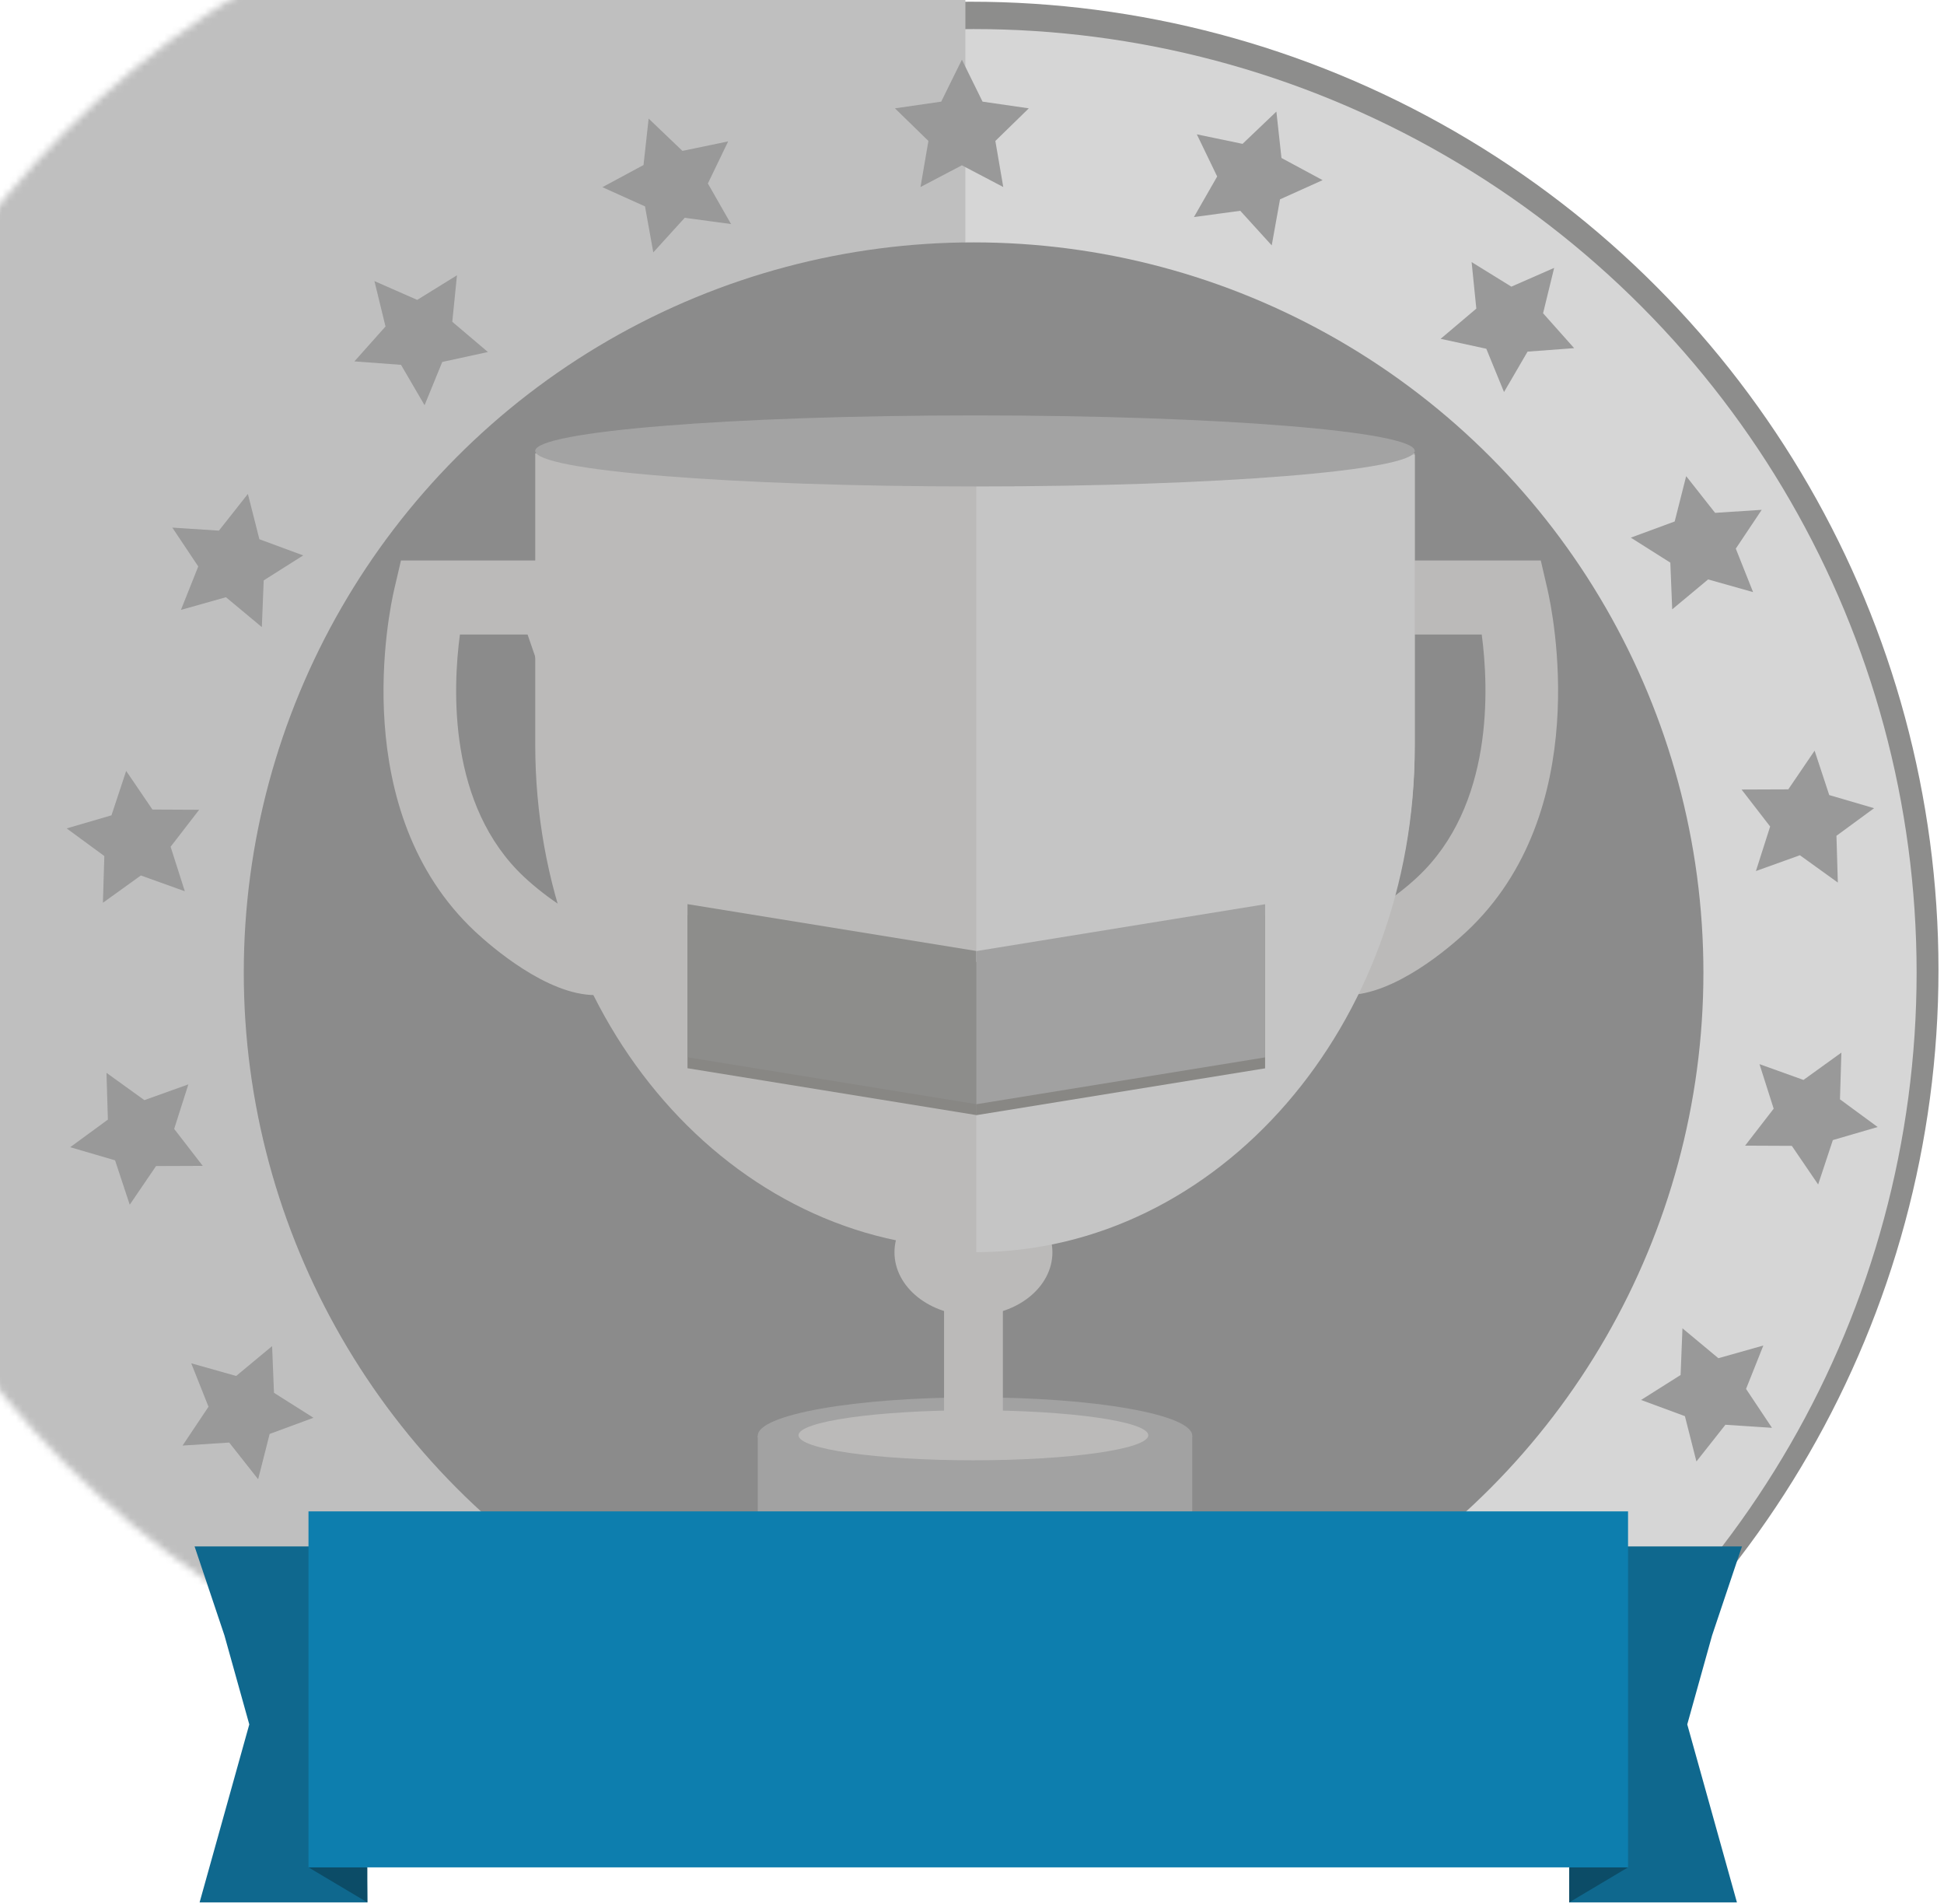 <?xml version="1.0" encoding="UTF-8" standalone="no"?>
<svg width="288px" height="282px" viewBox="0 0 288 282" version="1.1" xmlns="http://www.w3.org/2000/svg" xmlns:xlink="http://www.w3.org/1999/xlink">
    <!-- Generator: Sketch 39.1 (31720) - http://www.bohemiancoding.com/sketch -->
    <title>B_award</title>
    <desc>Created with Sketch.</desc>
    <defs>
        <rect id="path-1" x="0" y="0" width="311" height="286.795"></rect>
        <ellipse id="path-3" cx="143.352" cy="143.397" rx="143.352" ry="143.397"></ellipse>
        <ellipse id="path-5" cx="143.757" cy="143.802" rx="139.707" ry="139.752"></ellipse>
        <path d="M0.255,0.775 L0.255,43.88 C0.255,85.107 29.424,118.532 65.408,118.532 C101.387,118.532 130.552,85.107 130.552,43.88 L130.552,0.775 L0.255,0.775 Z" id="path-7"></path>
        <path d="M65.602,119.086 C101.492,118.966 130.552,85.497 130.552,44.232 L130.552,1.011 L65.602,1.011 L65.602,119.086 Z" id="path-9"></path>
    </defs>
    <g id="pc" stroke="none" stroke-width="1" fill="none" fill-rule="evenodd">
        <g id="winB" transform="translate(-490, -156)">
            <g id="bigcup" transform="translate(484, 136)">
                <g id="B_award">
                    <g id="back">
                        <mask id="mask-2" fill="white">
                            <use xlink:href="#path-1"></use>
                        </mask>
                        <g id="Mask"></g>
                        <g id="Group-4" mask="url(#mask-2)">
                            <g transform="translate(6.479, 20.254)">
                                <g id="Rectangle-3" stroke-width="1" fill="none">
                                    <mask id="mask-4" fill="white">
                                        <use xlink:href="#path-3"></use>
                                    </mask>
                                    <use id="Mask" fill="#8D8D8C" xlink:href="#path-3"></use>
                                    <mask id="mask-6" fill="white">
                                        <use xlink:href="#path-5"></use>
                                    </mask>
                                    <use id="Mask" fill="#D6D6D6" xlink:href="#path-5"></use>
                                    <rect fill="#BFBFBF" mask="url(#mask-6)" x="-35.635" y="-25.925" width="178.177" height="371.051"></rect>
                                </g>
                                <ellipse id="Oval" fill="#8B8B8B" cx="143.757" cy="143.802" rx="108.121" ry="108.156"></ellipse>
                                <g id="Page-1" stroke-width="1" fill="none" transform="translate(8.909, 8.102)">
                                    <polygon id="Fill-1" fill="#999999" points="133.115 0.487 130.05 6.698 123.198 7.69 128.155 12.522 126.982 19.345 133.115 16.127 139.244 19.345 138.072 12.522 143.029 7.69 136.176 6.698"></polygon>
                                    <polygon id="Fill-2" fill="#999999" points="86.707 9.208 91.711 13.993 98.489 12.586 95.483 18.821 98.917 24.832 92.055 23.901 87.397 29.025 86.167 22.212 79.854 19.368 85.949 16.086"></polygon>
                                    <polygon id="Fill-3" fill="#999999" points="46.084 33.276 52.42 36.062 58.311 32.42 57.618 39.307 62.898 43.782 56.133 45.254 53.511 51.662 50.021 45.682 43.118 45.169 47.725 40"></polygon>
                                    <polygon id="Fill-4" fill="#999999" points="16.14 69.79 23.044 70.239 27.335 64.802 29.04 71.513 35.533 73.909 29.679 77.609 29.404 84.527 24.084 80.1 17.418 81.979 19.983 75.543"></polygon>
                                    <polygon id="Fill-5" fill="#999999" points="7.128 112.405 0.486 114.342 6.068 118.437 5.858 125.358 11.48 121.315 17.993 123.652 15.887 117.06 20.117 111.583 13.196 111.549 9.303 105.827"></polygon>
                                    <polygon id="Fill-6" fill="#999999" points="6.596 157.47 1.014 161.561 7.66 163.505 9.831 170.08 13.731 164.354 20.648 164.327 16.415 158.85 18.518 152.254 12.002 154.589 6.386 150.545"></polygon>
                                    <polygon id="Fill-7" fill="#999999" points="17.657 205.754 21.503 200.002 18.941 193.566 25.6 195.445 30.924 191.021 31.202 197.939 37.053 201.636 30.56 204.032 28.855 210.742 24.567 205.306"></polygon>
                                    <polygon id="Fill-8" fill="#999999" points="48.41 241.592 50.054 234.867 45.45 229.699 52.347 229.186 55.84 223.206 58.466 229.614 65.227 231.086 59.947 235.557 60.637 242.445 54.749 238.806"></polygon>
                                    <polygon id="Fill-9" fill="#999999" points="89.564 264.747 88.81 257.866 82.715 254.584 89.024 251.74 90.257 244.927 94.915 250.051 101.774 249.12 98.34 255.127 101.346 261.366 94.572 259.959"></polygon>
                                    <polygon id="Fill-10" fill="#999999" points="131.198 260.386 126.241 265.217 133.093 266.22 136.151 272.424 139.222 266.213 146.072 265.217 141.111 260.386 142.284 253.569 136.158 256.787 130.026 253.563"></polygon>
                                    <polygon id="Fill-11" fill="#999999" points="182.559 263.705 177.561 258.921 170.78 260.324 173.787 254.089 170.352 248.075 177.215 249.009 181.873 243.888 183.099 250.698 189.415 253.542 183.32 256.821"></polygon>
                                    <polygon id="Fill-12" fill="#999999" points="223.183 239.637 216.853 236.851 210.959 240.49 211.652 233.603 206.369 229.124 213.136 227.656 215.759 221.251 219.245 227.232 226.149 227.741 221.545 232.91"></polygon>
                                    <polygon id="Fill-13" fill="#999999" points="253.129 203.126 246.229 202.671 241.934 208.108 240.229 201.397 233.733 198.998 239.59 195.301 239.865 188.386 245.186 192.814 251.848 190.935 249.287 197.363"></polygon>
                                    <polygon id="Fill-14" fill="#999999" points="257.793 151.598 251.276 149.257 253.379 155.856 249.146 161.33 256.067 161.361 259.967 167.083 262.145 160.508 268.783 158.571 263.201 154.47 263.409 147.551"></polygon>
                                    <polygon id="Fill-15" fill="#999999" points="255.545 108.558 248.621 108.585 252.855 114.063 250.748 120.658 257.264 118.317 262.884 122.364 262.68 115.436 268.255 111.351 261.61 109.404 259.442 102.829"></polygon>
                                    <polygon id="Fill-16" fill="#999999" points="251.609 67.156 247.767 72.905 250.329 79.344 243.666 77.465 238.346 81.896 238.067 74.978 232.213 71.277 238.713 68.882 240.415 62.168 244.702 67.604"></polygon>
                                    <polygon id="Fill-17" fill="#999999" points="220.857 31.321 219.216 38.043 223.819 43.211 216.919 43.724 213.43 49.711 210.804 43.299 204.039 41.828 209.326 37.353 208.629 30.462 214.517 34.101"></polygon>
                                    <polygon id="Fill-18" fill="#999999" points="179.706 8.17 180.46 15.044 186.555 18.326 180.243 21.17 179.016 27.99 174.355 22.863 167.492 23.794 170.934 17.783 167.92 11.541 174.695 12.951"></polygon>
                                </g>
                            </g>
                        </g>
                    </g>
                    <g id="cup" transform="translate(62.362, 81.015)">
                        <g id="Group-17" transform="translate(0, 0.506)">
                            <polygon id="Fill-5" fill="#A2A2A2" points="55.901 172.601 120.268 172.601 120.268 151.133 55.901 151.133"></polygon>
                            <path d="M120.268,151.132 C120.268,154.275 105.858,156.821 88.085,156.821 C70.311,156.821 55.901,154.275 55.901,151.132 C55.901,147.989 70.311,145.447 88.085,145.447 C105.858,145.447 120.268,147.989 120.268,151.132" id="Fill-8" fill="#A2A2A2"></path>
                            <path d="M120.268,172.6 C120.268,175.744 105.858,178.29 88.085,178.29 C70.311,178.29 55.901,175.744 55.901,172.6 C55.901,169.457 70.311,166.911 88.085,166.911 C105.858,166.911 120.268,169.457 120.268,172.6" id="Fill-9" fill="#E1AD43"></path>
                            <path d="M99.551,123.96 C99.551,129.139 94.314,133.332 87.854,133.332 C81.39,133.332 76.152,129.139 76.152,123.96 C76.152,118.785 81.39,114.589 87.854,114.589 C94.314,114.589 99.551,118.785 99.551,123.96" id="Fill-10" fill="#BBBAB9"></path>
                            <polygon id="Fill-11" fill="#BBBAB9" points="83.499 149.09 92.212 149.09 92.212 129.116 83.499 129.116"></polygon>
                            <path d="M153.135,32.461 C142.096,64.131 142.985,72.792 143.625,74.842 C145.944,74.407 150.584,71.24 153.641,68.376 C164.929,57.812 164.211,40.445 163.155,32.461 L153.135,32.461 Z M143.136,85.865 C141.206,85.865 139.449,85.38 137.916,84.424 C127.868,78.152 133.208,56.17 144.318,25.093 L145.606,21.489 L171.901,21.489 L172.88,25.71 C173.653,29.035 179.875,58.709 160.9,76.465 C158.547,78.668 150.308,85.865 143.136,85.865 L143.136,85.865 Z" id="Fill-12" fill="#BBBAB9"></path>
                            <path d="M11.774,32.461 C10.71,40.434 9.975,57.787 21.289,68.374 C24.787,71.631 29.16,74.428 31.308,74.84 C31.948,72.788 32.834,64.123 21.797,32.461 L11.774,32.461 Z M31.797,85.865 L31.795,85.865 C24.678,85.864 16.407,78.676 14.042,76.472 C-4.984,58.671 1.28,29.023 2.058,25.7 L3.043,21.489 L29.326,21.489 L30.615,25.093 C41.724,56.169 47.066,78.152 37.021,84.422 C35.483,85.38 33.726,85.865 31.797,85.865 L31.797,85.865 Z" id="Fill-13" fill="#BBBAB9"></path>
                            <g id="Rectangle-5" transform="translate(22.677, 4.861)">
                                <mask id="mask-8" fill="white">
                                    <use xlink:href="#path-7"></use>
                                </mask>
                                <use id="Mask" fill="#BBBAB9" xlink:href="#path-7"></use>
                                <mask id="mask-10" fill="white">
                                    <use xlink:href="#path-9"></use>
                                </mask>
                                <use id="Combined-Shape" fill="#C5C5C5" xlink:href="#path-9"></use>
                            </g>
                            <path d="M153.23,5.267 C153.23,8.174 124.064,10.53 88.084,10.53 C52.101,10.53 22.932,8.174 22.932,5.267 C22.932,2.364 52.101,0.008 88.084,0.008 C124.064,0.008 153.23,2.364 153.23,5.267" id="Fill-15" fill="#A3A3A3"></path>
                            <path d="M113.756,151.063 C113.756,153.11 102.155,154.769 87.846,154.769 C73.537,154.769 61.936,153.11 61.936,151.063 C61.936,149.017 73.537,147.358 87.846,147.358 C102.155,147.358 113.756,149.017 113.756,151.063" id="Fill-16" fill="#BBBAB9"></path>
                        </g>
                    </g>
                    <g id="tittle" transform="translate(34.826, 152.857)">
                        <g id="bg" transform="translate(0, 91)">
                            <polygon id="Fill-1" fill="#0F688E" points="204.39 5.19 203.645 57.915 228.497 57.915 224.817 44.734 221.138 31.552 224.817 18.372 229.242 5.19"></polygon>
                            <polygon id="Fill-2" fill="#0C4C67" points="203.646 52.725 203.646 57.914 212.366 52.725"></polygon>
                            <polygon id="Fill-3" fill="#0F688E" points="0 5.19 4.425 18.372 8.105 31.552 4.425 44.734 0.744 57.915 25.596 57.915 24.852 5.19"></polygon>
                            <polygon id="Fill-4" fill="#0C4C67" points="16.876 52.725 25.596 57.914 25.596 52.725"></polygon>
                            <polygon id="Fill-5" fill="#0D7EAE" points="16.876 52.726 212.366 52.726 212.366 0 16.876 0"></polygon>
                        </g>
                        <g id="Group-5" transform="translate(72.891, 0.263)">
                            <path d="M42.918,32.039 L0.136,25.101 L0.136,2.416 L42.918,9.355 L42.918,32.039 Z M42.924,32.053 L85.707,25.115 L85.707,2.43 L42.924,9.369 L42.924,32.053 Z" id="Combined-Shape" fill="#888784"></path>
                            <polygon id="Rectangle" fill="#8D8D8B" points="42.918 30.419 0.136 23.48 0.136 0.796 42.918 7.734"></polygon>
                            <polygon id="Rectangle" fill="#A1A1A1" transform="translate(64.316, 15.621) scale(-1, 1) translate(-64.316, -15.621) " points="85.707 30.433 42.924 23.494 42.924 0.81 85.707 7.748"></polygon>
                        </g>
                    </g>
                </g>
            </g>
        </g>
    </g>
</svg>